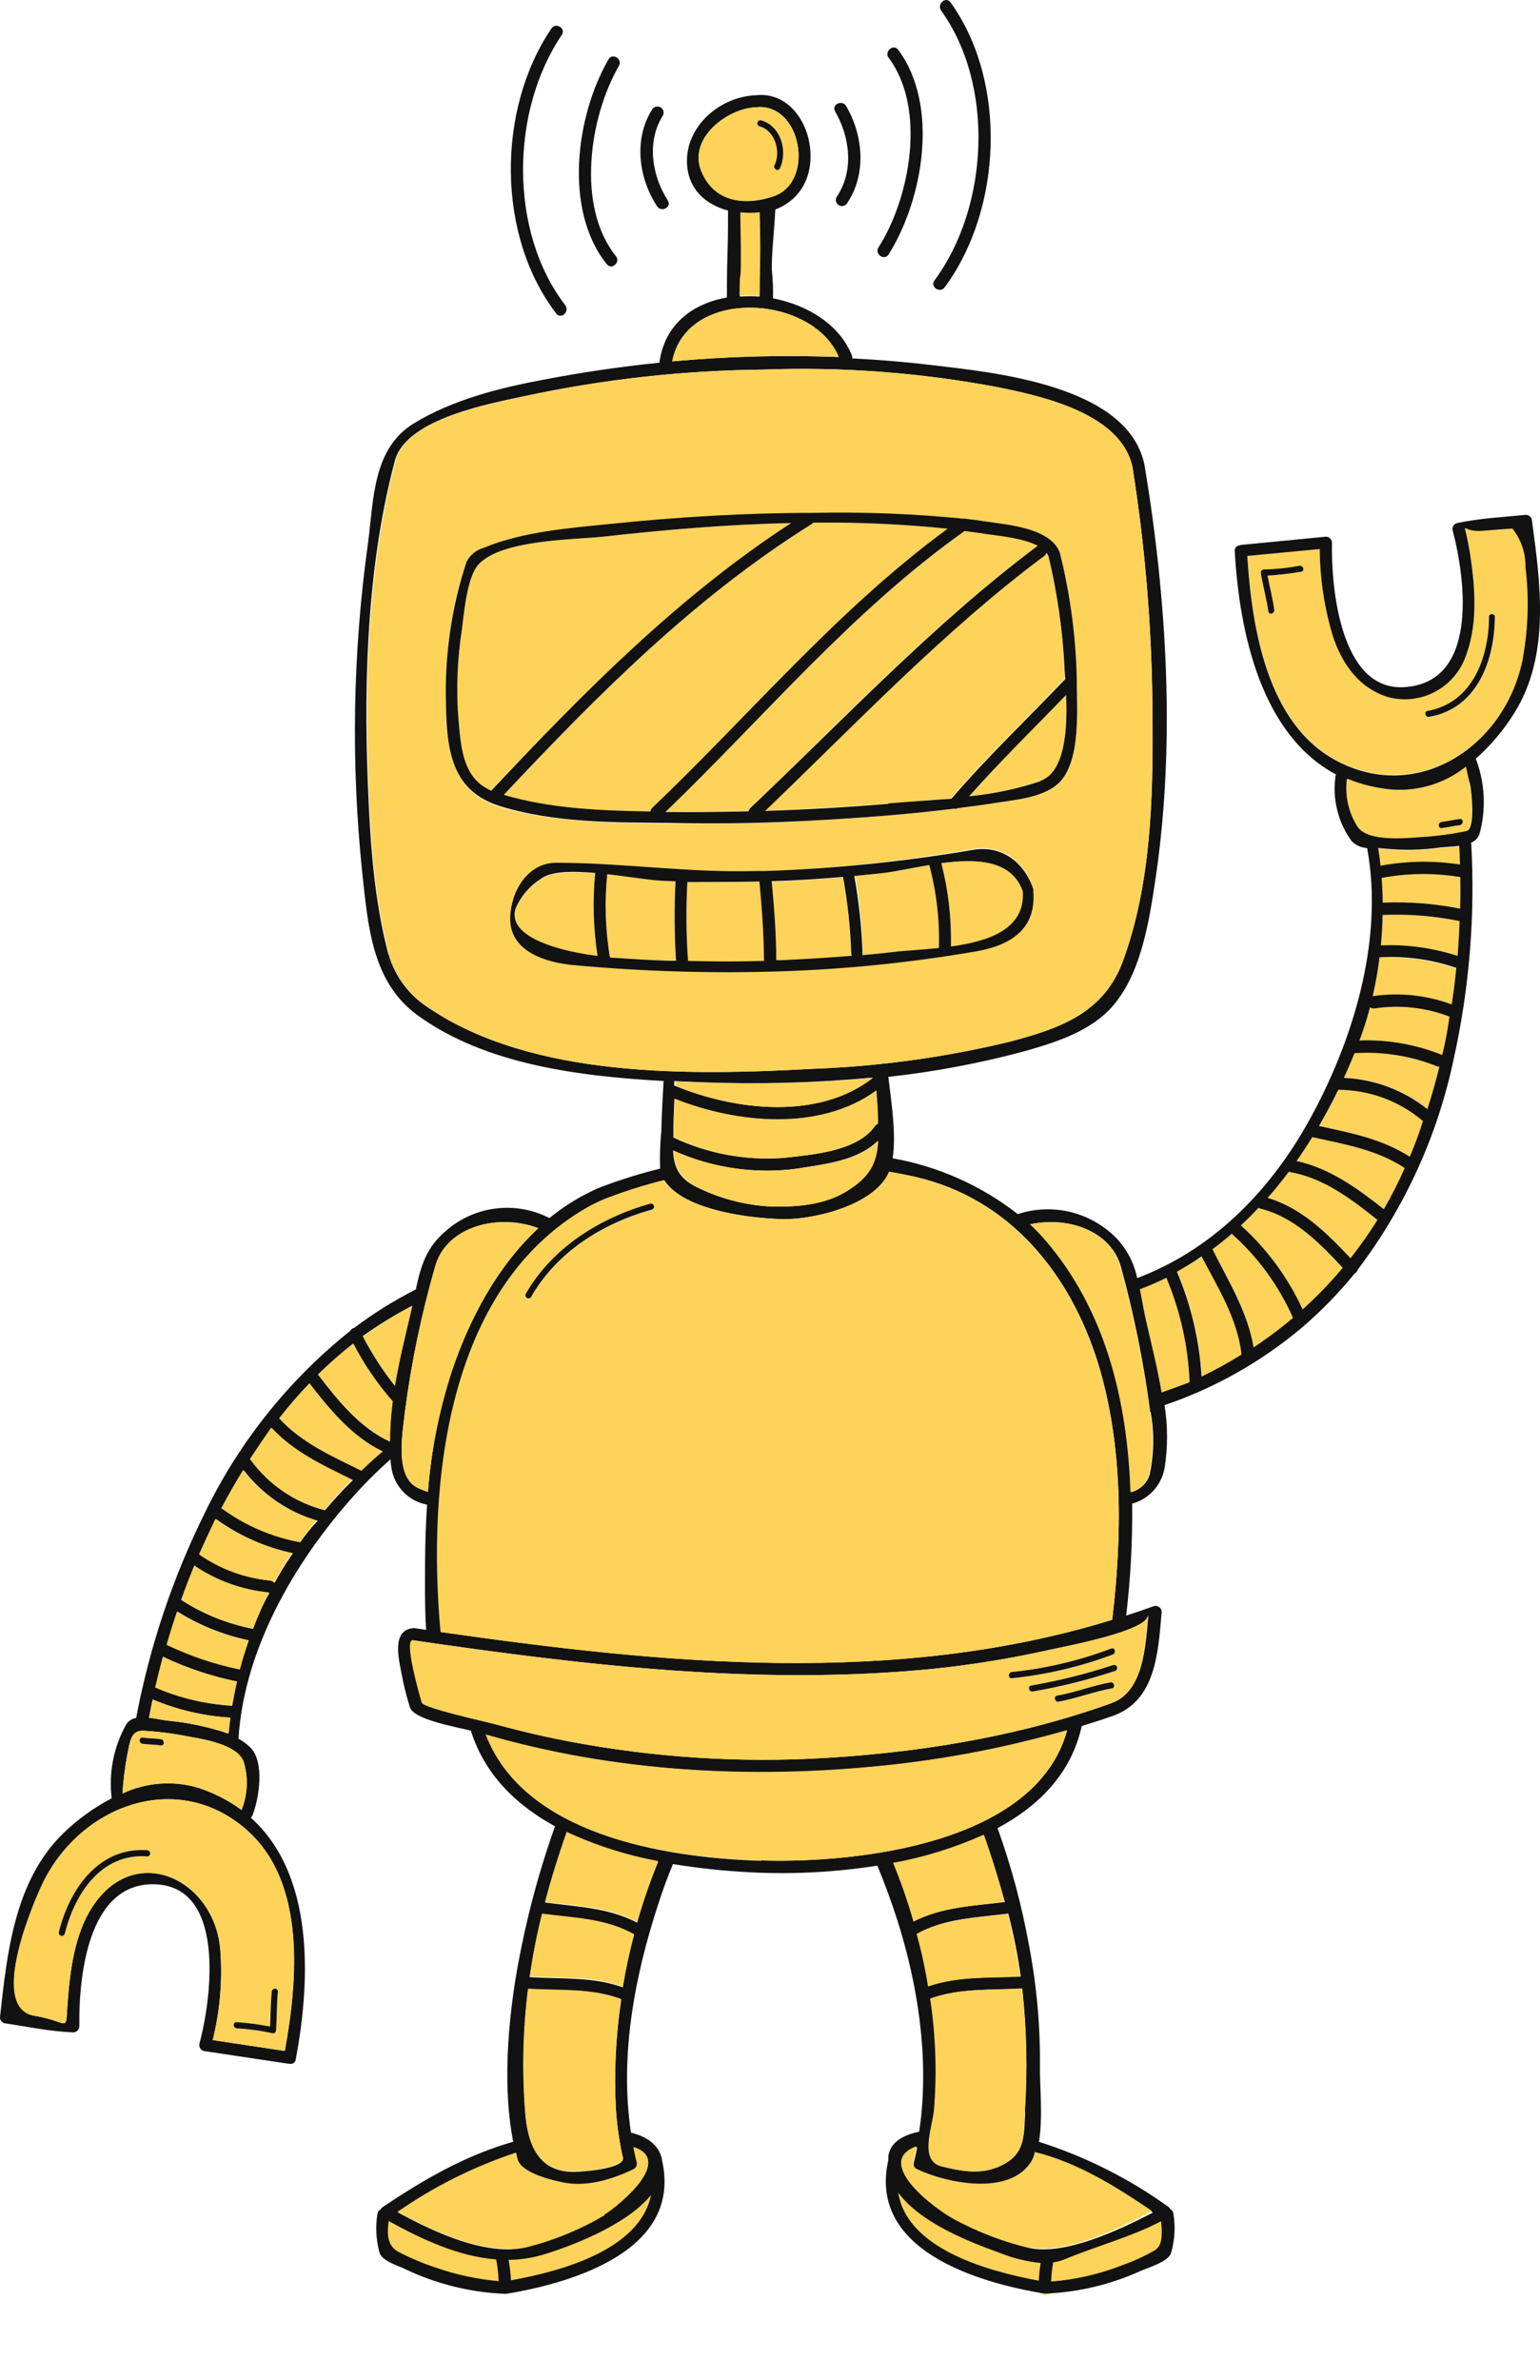 <svg width="200" height="309" viewBox="0 0 200 309" fill="none" xmlns="http://www.w3.org/2000/svg">
<g clip-path="url(#clip0_0_4095)">
<path d="M50.384 287.415L64.772 292.829L85.452 282.461V285.96L80.876 291.909L65.379 297.772L50.384 292.829L49.562 290.112L50.384 287.415Z" fill="#FED359"/>
<path d="M150.789 287.597L136.401 293.011L115.721 282.643V286.142L120.296 292.08L135.804 297.943L150.789 293.011L151.61 290.304L150.789 287.597Z" fill="#FED359"/>
<path d="M175.981 136.671C175.981 136.671 175.981 136.671 175.917 136.671C175.48 137.741 175.021 138.81 174.53 139.88C178.482 140.051 182.278 141.471 185.377 143.935C185.953 142.117 186.472 140.28 186.934 138.425C186.863 138.434 186.792 138.434 186.721 138.425C183.316 137.045 179.646 136.446 175.981 136.671V136.671Z" fill="#FED359"/>
<path d="M178.552 130.893C178.443 130.913 178.331 130.911 178.223 130.887C178.115 130.863 178.013 130.818 177.923 130.754C177.581 132.059 177.187 133.322 176.75 134.531C176.675 134.713 176.611 134.884 176.547 135.055C180.224 134.938 183.886 135.59 187.298 136.97C187.671 135.323 188.012 133.664 188.29 131.995C185.192 130.793 181.838 130.413 178.552 130.893V130.893Z" fill="#FED359"/>
<path d="M179.288 124.312H179.16C178.953 126.01 178.658 127.696 178.274 129.363C181.73 128.853 185.258 129.221 188.535 130.433C188.78 128.87 188.972 127.308 189.132 125.746C185.972 124.641 182.63 124.154 179.288 124.312V124.312Z" fill="#FED359"/>
<path d="M173.848 141.464C173.07 143.069 172.227 144.674 171.342 146.161C175.459 147.049 179.544 147.83 183.138 150.152C183.767 148.643 184.354 147.124 184.887 145.572C181.81 142.933 177.897 141.476 173.848 141.464Z" fill="#FED359"/>
<path d="M170.425 147.605C169.774 148.675 169.092 149.745 168.388 150.708C172.654 151.586 176.323 154.282 179.725 156.967C180.731 155.235 181.642 153.449 182.456 151.618C178.819 149.221 174.627 148.526 170.446 147.605H170.425Z" fill="#FED359"/>
<path d="M179.576 118.781C179.576 120.097 179.469 121.413 179.352 122.718C182.723 122.582 186.092 123.045 189.302 124.088C189.43 122.579 189.516 121.071 189.58 119.573C186.29 118.898 182.93 118.632 179.576 118.781V118.781Z" fill="#FED359"/>
<path d="M167.385 152.088C166.5 153.265 165.583 154.399 164.623 155.491C169.017 156.775 172.313 160.038 175.395 163.334C176.651 161.737 177.819 160.072 178.894 158.348C175.513 155.662 171.876 152.88 167.524 152.142C167.474 152.136 167.427 152.117 167.385 152.088Z" fill="#FED359"/>
<path d="M152.891 165.088C154.725 169.397 155.807 173.989 156.09 178.666C157.902 177.821 159.665 176.875 161.37 175.83C160.847 171.187 158.255 167.175 156.176 163.087C155.077 163.804 154 164.468 152.891 165.088Z" fill="#FED359"/>
<path d="M163.609 156.871C163.545 156.871 163.503 156.807 163.439 156.786C162.703 157.567 161.935 158.337 161.156 159.065C164.542 162.117 167.271 165.831 169.177 169.978C171.035 168.32 172.774 166.532 174.381 164.628C171.331 161.312 168.078 157.941 163.609 156.871Z" fill="#FED359"/>
<path d="M159.983 160.178C159.983 160.178 159.983 160.178 159.983 160.124C159.172 160.83 158.33 161.515 157.455 162.157C159.588 166.276 162.063 170.299 162.788 174.911L163.918 174.14C165.303 173.185 166.638 172.161 167.918 171.07C166.084 166.909 163.377 163.194 159.983 160.178V160.178Z" fill="#FED359"/>
<path d="M148.037 167.314C148.314 168.651 148.528 170.01 148.816 171.294C149.477 174.215 150.32 177.478 150.863 180.763C152.09 180.335 153.306 179.885 154.49 179.372C154.296 174.72 153.266 170.142 151.45 165.858C150.384 166.383 149.21 166.864 148.037 167.314Z" fill="#FED359"/>
<path d="M179.427 113.955C179.512 115.025 179.565 116.095 179.576 117.165C182.944 117.024 186.317 117.286 189.623 117.946C189.623 116.577 189.623 115.207 189.623 113.848C186.244 113.293 182.794 113.329 179.427 113.955Z" fill="#FED359"/>
<path d="M179.864 110.222L178.979 110.147C179.096 110.896 179.202 111.655 179.277 112.426H179.352C182.74 111.807 186.208 111.76 189.612 112.287C189.612 111.474 189.548 110.682 189.505 109.879C188.652 109.997 187.767 110.018 187.138 110.083C184.727 110.423 182.285 110.47 179.864 110.222V110.222Z" fill="#FED359"/>
<path d="M181.101 102.518C179.015 102.371 176.966 101.891 175.032 101.095L174.947 101.181C174.66 103.334 175.127 105.52 176.269 107.365C177.656 109.302 182.476 108.809 184.588 108.66C186.542 108.539 188.484 108.278 190.401 107.879C191.585 107.622 191.062 102.807 190.86 101.748C190.86 101.598 190.582 100.496 190.38 99.49C187.751 101.588 184.456 102.663 181.101 102.518ZM189.633 107.119C188.844 107.205 188.065 107.408 187.276 107.493C186.764 107.558 186.775 106.755 187.276 106.702C188.065 106.605 188.844 106.402 189.633 106.316C190.102 106.263 190.092 107.012 189.59 107.119H189.633Z" fill="#FED359"/>
<path d="M196.417 68.558C195.244 68.633 194.06 68.729 192.876 68.825C189.9 69.189 190.049 67.488 190.497 69.606C190.657 70.419 190.828 71.233 190.945 72.056C191.628 76.572 191.948 81.354 190.145 85.666C189.338 87.518 187.895 89.018 186.078 89.892C184.262 90.766 182.193 90.956 180.248 90.427C176.216 89.176 173.966 85.559 172.857 81.622C171.919 78.234 171.435 74.737 171.417 71.222L170.478 71.308L166.681 71.671L162.01 72.11C162.586 81.322 164.548 93.819 173.475 98.634C184.226 104.422 195.755 96.644 197.835 85.195C198.51 81.352 198.611 77.428 198.134 73.555C198.158 71.739 197.551 69.973 196.417 68.558ZM168.974 74.218C167.531 74.466 166.074 74.634 164.612 74.721C164.889 76.197 165.284 77.663 165.487 79.15C165.561 79.664 164.793 79.878 164.719 79.364C164.484 77.706 164.026 76.09 163.748 74.432C163.734 74.373 163.733 74.311 163.745 74.252C163.758 74.192 163.783 74.136 163.82 74.088C163.857 74.04 163.904 74.001 163.958 73.973C164.012 73.945 164.072 73.93 164.132 73.929C165.685 73.891 167.233 73.731 168.761 73.448C169.273 73.373 169.486 74.143 168.974 74.218V74.218ZM185.581 93.102C185.069 93.199 184.855 92.428 185.367 92.332C191.265 91.262 193.356 85.399 193.356 80.017C193.371 79.922 193.42 79.835 193.493 79.773C193.567 79.71 193.66 79.676 193.756 79.676C193.852 79.676 193.945 79.71 194.018 79.773C194.091 79.835 194.14 79.922 194.156 80.017C194.177 85.709 191.831 91.957 185.581 93.102Z" fill="#FED359"/>
<path d="M198.934 67.424C198.885 67.254 198.783 67.105 198.642 66.999C198.502 66.893 198.331 66.835 198.155 66.835C195.158 67.135 192.172 67.274 189.217 67.905C189.117 67.933 189.023 67.979 188.941 68.043C188.859 68.107 188.79 68.186 188.739 68.276C188.687 68.367 188.654 68.467 188.641 68.57C188.628 68.674 188.635 68.778 188.663 68.879C190.401 75.502 191.99 88.716 182.263 89.208C174.072 89.593 172.867 76.272 172.984 70.473C172.984 70.26 172.9 70.056 172.75 69.906C172.6 69.755 172.397 69.671 172.184 69.671L161.156 70.741C161.101 70.752 161.047 70.77 160.996 70.794C160.905 70.799 160.815 70.823 160.733 70.864C160.651 70.905 160.577 70.962 160.518 71.032C160.458 71.102 160.413 71.183 160.385 71.271C160.357 71.359 160.348 71.451 160.356 71.543C160.964 82.35 163.897 95.435 173.507 100.539C173.478 100.604 173.456 100.672 173.443 100.742C173.018 103.712 173.76 106.731 175.512 109.162C176.049 109.72 176.777 110.053 177.549 110.093C179.789 122.173 175.597 135.504 169.859 145.733C164.612 155.106 157.061 162.392 147.686 165.912C147.272 163.885 146.275 162.025 144.817 160.562C143.181 158.958 141.137 157.834 138.909 157.313C136.68 156.793 134.352 156.895 132.178 157.609C127.433 153.903 121.857 151.416 115.934 150.366C116.404 147.156 115.764 143.133 115.369 139.795C121.365 139.137 127.302 138.018 133.127 136.446C136.914 135.376 141.073 134.049 143.931 131.225C148.198 126.945 149.264 119.455 150.117 113.742C152.667 96.312 151.525 77.684 148.635 60.351C146.502 49.952 128.946 48.336 120.905 47.384C117.513 46.977 114.1 46.699 110.666 46.528C110.685 46.425 110.685 46.32 110.666 46.217C109.119 42.194 104.917 39.594 100.384 38.728C100.418 37.521 100.371 36.312 100.245 35.111C100.171 33.239 100.533 30.254 100.693 27.194C103.893 25.963 105.589 23.01 105.216 19.276C104.842 15.542 102.187 11.926 98.176 12.364C93.601 12.525 89.1 16.27 89.217 21.074C89.303 24.572 91.692 26.584 94.55 27.333C94.55 34.031 94.411 31.923 94.401 38.621C90.038 39.38 86.359 42.034 85.655 46.956C85.65 46.998 85.65 47.041 85.655 47.084C80.578 47.598 75.544 48.336 70.595 49.288C64.868 50.358 58.863 51.867 53.797 54.927C48.368 58.222 48.55 64.824 47.782 70.591C45.81 84.738 45.562 99.074 47.046 113.282C47.792 120.108 48.272 127.437 54.192 131.77C63.001 138.19 75.192 139.72 86.188 140.33C86.05 142.47 85.943 144.706 85.879 146.899C85.726 148.496 85.676 150.1 85.73 151.703C83.132 152.346 80.575 153.143 78.072 154.089C78.072 154.089 78.008 154.089 77.976 154.153C77.945 154.144 77.911 154.144 77.88 154.153C75.533 155.17 73.336 156.505 71.353 158.123C69.215 157.023 66.799 156.59 64.414 156.878C62.029 157.165 59.784 158.162 57.967 159.739C55.354 161.878 54.64 164.414 54 167.389C51.194 168.814 48.517 170.482 46.001 172.375C45.887 172.404 45.78 172.456 45.686 172.528C45.593 172.599 45.515 172.689 45.457 172.792C37.529 179.116 31.108 187.136 26.664 196.266C22.456 204.725 19.434 213.726 17.684 223.015C17.429 223.055 17.184 223.146 16.966 223.284C16.748 223.422 16.56 223.604 16.414 223.818C14.764 226.739 14.095 230.115 14.505 233.447C12.186 234.656 10.055 236.199 8.181 238.026C1.856 244.221 0.907 253.594 0 261.875C-0.003 262.051 0.053 262.223 0.16 262.363C0.266 262.503 0.417 262.602 0.587 262.646C3.573 263.095 6.495 263.716 9.514 263.833C9.724 263.831 9.925 263.745 10.072 263.595C10.22 263.445 10.303 263.242 10.303 263.031C10.218 256.708 11.37 244.778 19.646 244.607C29.416 244.403 27.517 259.286 25.907 265.267C25.879 265.369 25.872 265.475 25.886 265.58C25.899 265.685 25.933 265.786 25.986 265.877C26.038 265.968 26.108 266.049 26.192 266.113C26.275 266.177 26.37 266.224 26.472 266.252L37.425 267.899H37.564C37.656 267.926 37.753 267.933 37.848 267.919C37.943 267.905 38.034 267.87 38.114 267.817C38.194 267.764 38.262 267.694 38.312 267.612C38.363 267.53 38.395 267.438 38.407 267.343C40.412 256.708 40.721 243.248 32.583 235.972L32.647 235.897C32.696 235.834 32.739 235.765 32.775 235.694C33.65 233.49 34.407 228.75 32.519 226.856C32.059 226.405 31.538 226.02 30.973 225.711C31.719 213.482 38.983 201.595 46.971 193.067C48.18 191.783 49.428 190.574 50.715 189.44C50.715 189.783 50.779 190.125 50.821 190.457C50.983 191.656 51.518 192.773 52.352 193.648C53.185 194.522 54.274 195.11 55.461 195.325C55.304 197.779 55.219 200.218 55.205 202.643C55.205 205.425 55.141 208.549 55.343 211.577L53.925 211.374C53.802 211.345 53.675 211.345 53.552 211.374C50.821 211.695 51.813 215.493 52.165 217.344C52.437 218.791 52.793 220.22 53.232 221.624C53.722 223.218 59.066 224.149 61.146 224.663C62.937 230.334 66.98 234.292 72.078 237.085C70.252 242.202 68.795 247.444 67.716 252.77C66.148 260.26 65.092 270.114 66.649 278.032C60.548 279.776 55.194 282.814 49.669 286.538C49.556 286.617 49.464 286.723 49.403 286.848V286.848C49.298 286.893 49.207 286.966 49.14 287.058C49.072 287.15 49.031 287.258 49.019 287.372C48.748 289.029 48.832 290.725 49.264 292.348C49.552 293.492 51.547 294.059 52.464 294.487C56.556 296.468 61.01 297.586 65.55 297.772H65.7H65.764C74.563 296.317 88.631 292.069 85.975 280.439C85.975 280.439 85.975 280.386 85.975 280.353C85.602 278.406 83.991 277.368 81.943 276.844C80.45 266.861 82.413 256.515 85.548 246.993C86.089 245.323 86.704 243.654 87.394 241.985C90.738 242.53 94.11 242.887 97.494 243.055C102.991 243.335 108.502 243.044 113.94 242.188C114.409 243.323 114.857 244.457 115.273 245.591C118.857 255.285 120.915 266.337 119.379 276.716C117.246 277.176 115.625 278.107 115.369 279.872C115.369 280.022 115.369 280.161 115.369 280.311C115.365 280.343 115.365 280.375 115.369 280.407C112.713 292.037 126.781 296.285 135.634 297.74H135.698H135.847C140.088 297.557 144.255 296.562 148.123 294.808C149.083 294.38 151.76 293.61 152.091 292.455C152.574 290.787 152.673 289.03 152.379 287.319C152.367 287.206 152.326 287.099 152.261 287.007C152.195 286.915 152.107 286.842 152.005 286.794C151.944 286.67 151.852 286.563 151.739 286.484C146.616 282.796 140.943 279.946 134.93 278.042C135.452 274.95 135.026 270.692 135.058 268.306C135.109 263.076 134.645 257.855 133.671 252.717C132.733 247.478 131.355 242.327 129.554 237.32C135.036 234.378 139.153 230.12 140.486 224.064C141.82 223.657 143.153 223.229 144.465 222.769C150.064 220.832 150.405 214.659 150.864 209.266C150.865 209.143 150.838 209.022 150.784 208.911C150.731 208.801 150.652 208.704 150.555 208.63C150.457 208.555 150.344 208.504 150.224 208.481C150.104 208.457 149.979 208.463 149.861 208.496C148.667 208.935 147.462 209.341 146.257 209.726C146.828 204.905 147.088 200.052 147.035 195.197C148.093 194.906 149.049 194.322 149.792 193.512C150.535 192.703 151.036 191.699 151.237 190.617C151.676 187.899 151.676 185.128 151.237 182.411C157.705 180.215 163.711 176.838 168.953 172.449C171.488 170.298 173.819 167.916 175.917 165.334C176.122 165.217 176.275 165.026 176.344 164.799C182.447 156.742 186.694 147.428 188.78 137.527C190.834 128.294 191.602 118.82 191.062 109.376C191.304 109.281 191.523 109.137 191.707 108.953C191.89 108.769 192.034 108.549 192.129 108.306C193.03 105.07 192.865 101.629 191.66 98.495C193.618 96.757 195.314 94.742 196.694 92.514C201.376 84.971 200.053 75.652 198.934 67.424ZM197.814 85.249C195.734 96.697 184.204 104.508 173.454 98.688C164.527 93.873 162.564 81.376 161.988 72.164L166.66 71.725L170.457 71.361L171.395 71.275C171.414 74.791 171.898 78.288 172.835 81.675C173.902 85.613 176.195 89.229 180.226 90.481C182.174 91.015 184.248 90.828 186.07 89.954C187.891 89.079 189.338 87.576 190.145 85.72C191.948 81.44 191.628 76.625 190.945 72.11C190.828 71.286 190.657 70.473 190.497 69.66C190.049 67.52 189.9 69.243 192.876 68.879C194.059 68.783 195.243 68.686 196.417 68.611C197.543 70.029 198.142 71.796 198.112 73.608C198.584 77.464 198.483 81.369 197.814 85.195V85.249ZM190.913 101.748C191.116 102.817 191.638 107.622 190.454 107.878C188.538 108.278 186.595 108.539 184.642 108.659C182.509 108.809 177.709 109.301 176.323 107.365C175.151 105.53 174.653 103.343 174.915 101.18L175 101.095C176.935 101.89 178.983 102.371 181.069 102.518C184.431 102.68 187.739 101.616 190.38 99.522C190.582 100.496 190.828 101.598 190.913 101.748ZM149.435 183.309C149.921 185.999 149.877 188.758 149.307 191.43C149.132 191.985 148.819 192.485 148.397 192.884C147.975 193.283 147.458 193.567 146.896 193.709C146.491 181.726 143.611 169.957 135.74 160.894C135.143 160.208 134.509 159.554 133.842 158.936C138.737 157.866 144.283 159.792 145.574 164.457C147.277 170.645 148.55 176.944 149.382 183.309H149.435ZM144.497 210.261C116.286 218.96 86.156 215.996 57.263 211.856C55.546 192.597 58.042 167.26 76.248 156.775C77.01 156.346 77.797 155.964 78.605 155.63C81.106 154.665 83.663 153.854 86.263 153.201C88.823 157.192 97.675 158.187 101.749 158.262C105.653 158.337 113.663 156.475 115.508 152.11C116.574 152.302 117.726 152.516 118.825 152.763C131.143 155.566 139.004 165.345 142.62 176.997C145.862 187.611 145.755 199.209 144.443 210.261H144.497ZM149.136 209.716C148.763 213.642 148.56 219.581 144.347 221.1C131.869 225.583 118.462 227.68 105.28 228.311C94.049 228.819 82.799 227.921 71.79 225.636C69.198 225.112 66.638 224.449 64.089 223.764C63.023 223.475 55.045 221.731 54.821 221.025C54.533 220.094 52.56 213.075 53.605 212.926C76.003 216.2 98.635 218.874 121.257 216.638C126.236 216.119 131.183 215.316 136.071 214.231C138.652 213.664 148.891 211.738 149.083 209.726L149.136 209.716ZM133.138 274.169C132.957 277.315 133.277 280 129.234 281.455C127.016 282.258 124.488 281.787 122.291 281.22C119.358 280.482 121.139 276.149 121.342 273.848C121.728 269.044 121.56 264.212 120.841 259.447C124.712 258.056 128.722 258.377 132.765 258.152C133.344 263.471 133.455 268.831 133.095 274.169H133.138ZM133.607 291.813C130.262 291.014 127.035 289.78 124.008 288.143C121.576 286.891 113.524 280.931 118.963 278.77H119.113C118.985 279.423 118.846 280.075 118.686 280.717C118.64 280.888 118.65 281.069 118.716 281.233C118.781 281.397 118.898 281.535 119.049 281.627C122.814 283.424 131.314 285.275 134.098 280.557C134.277 280.247 134.417 279.917 134.514 279.572C140.071 280.942 145.019 284.055 149.733 287.233C145.158 289.576 138.311 292.818 133.565 291.813H133.607ZM130.941 248.416C131.644 251.098 132.185 253.821 132.562 256.569C128.498 256.783 124.488 256.494 120.595 257.842C120.211 255.566 119.717 253.295 119.113 251.026C122.739 249.015 126.835 248.951 130.898 248.416H130.941ZM118.675 249.486C117.938 246.898 117.055 244.355 116.03 241.867C120.074 241.127 124.013 239.898 127.762 238.208C128.829 241.119 129.693 244.039 130.493 246.918C126.397 247.421 122.355 247.538 118.633 249.443L118.675 249.486ZM98.859 241.557C85.89 241.172 68.025 238.016 63.119 225.198C79.725 230.023 97.355 231.008 114.495 229.264C122.648 228.451 130.711 226.904 138.588 224.641C134.588 239.214 111.786 241.9 98.816 241.514L98.859 241.557ZM78.53 287.565C75.511 289.355 72.26 290.716 68.867 291.609C63.62 293.139 56.581 289.876 51.675 287.201C56.402 283.917 61.574 281.33 67.033 279.519C67.097 279.786 67.15 280.065 67.225 280.321C67.737 282.172 71.704 283.082 73.155 283.381C76.28 284.023 79.554 282.975 82.349 281.648C82.503 281.559 82.623 281.422 82.691 281.257C82.758 281.093 82.769 280.91 82.722 280.739C82.562 280.097 82.413 279.433 82.295 278.781C87.372 280.343 80.898 285.96 78.488 287.49L78.53 287.565ZM80.909 280.075C81.229 281.627 75.032 281.937 74.862 281.937C69.849 282.151 68.537 278.278 68.228 274.265C67.805 268.917 67.93 263.539 68.601 258.216C72.696 258.441 76.771 258.099 80.685 259.554C79.972 264.283 79.74 269.072 79.992 273.848C80.127 275.911 80.42 277.961 80.866 279.979L80.909 280.075ZM80.909 257.992C76.973 256.579 72.91 256.922 68.803 256.665C69.194 253.921 69.728 251.199 70.403 248.512C74.51 249.058 78.658 249.1 82.349 251.176C81.751 253.348 81.261 255.627 80.888 257.874L80.909 257.992ZM82.775 249.603C79.032 247.635 74.936 247.528 70.798 246.971C71.587 243.975 72.515 240.926 73.603 237.898C77.386 239.656 81.374 240.928 85.474 241.686C84.427 244.242 83.519 246.853 82.754 249.507L82.775 249.603ZM52.581 183.309C53.415 176.933 54.734 170.631 56.527 164.457C57.925 159.225 64.697 157.449 69.923 159.439C64.591 164.382 60.964 171.208 58.65 178.088C57.011 183.143 55.98 188.377 55.578 193.677C55.107 193.53 54.647 193.347 54.202 193.132C51.195 191.644 52.315 185.856 52.581 183.309ZM50.448 123.917C48.528 116.652 48.048 108.938 47.76 101.448C47.227 87.838 47.76 73.041 51.28 59.827C52.741 54.274 63.94 52.337 68.345 51.375C78.452 49.218 88.75 48.082 99.083 47.983C109.366 47.598 119.659 48.377 129.768 50.305C135.527 51.481 145.659 53.739 147.088 60.683C148.804 71.512 149.671 82.459 149.68 93.423C149.765 103.813 149.456 114.961 145.819 124.816C143.324 131.567 137.564 133.536 131.122 135.237C122.749 137.256 114.195 138.431 105.589 138.746C89.879 139.602 69.187 140.041 55.568 130.775C53.101 129.181 51.294 126.745 50.48 123.917H50.448ZM96.16 27.622C96.99 27.713 97.827 27.713 98.656 27.622C98.795 34.17 98.656 31.902 98.656 38.503C97.804 38.439 96.949 38.439 96.097 38.503C96.097 33.849 96.246 37.989 96.267 33.314C96.267 31.345 96.214 29.473 96.192 27.59L96.16 27.622ZM98.176 13.927C104.074 13.263 105.909 23.62 100.459 25.471C96.715 26.744 92.662 26.241 91.052 22.154C89.388 17.928 94.454 14.076 98.176 13.927ZM108.927 46.346C101.713 46.064 94.487 46.254 87.297 46.913C89.185 37.187 105.589 38.246 108.927 46.346ZM101.611 150.323C96.744 150.666 91.872 149.752 87.457 147.67C87.457 147.413 87.457 147.156 87.457 146.889C87.457 145.476 87.522 144.064 87.585 142.662C95.67 145.872 106.421 146.942 113.791 141.592C113.876 142.833 113.961 144.085 114.004 145.337C114.004 145.53 114.004 145.722 114.004 145.904C113.843 145.957 113.704 146.062 113.609 146.204C111.327 149.499 105.269 149.927 101.611 150.323V150.323ZM90.945 140.49C98.395 140.786 105.856 140.586 113.279 139.891C106.282 145.455 95.51 144.171 87.681 140.961C87.681 140.961 87.607 140.961 87.564 140.961C87.564 140.758 87.564 140.544 87.564 140.34L90.945 140.49ZM103.498 151.703C107.071 151.125 111.306 150.708 113.983 148.119C113.833 150.997 112.916 152.848 109.716 154.753C106.922 156.411 103.466 156.689 100.309 156.636C97.071 156.496 93.891 155.715 90.956 154.335C88.193 153.105 87.543 151.639 87.404 149.349C92.462 151.632 98.056 152.447 103.552 151.703H103.498ZM53.477 169.507C53.481 169.528 53.481 169.55 53.477 169.571L53.317 170.299C52.592 173.359 51.803 176.59 51.259 179.864C49.678 177.86 48.289 175.71 47.11 173.445C49.158 171.987 51.303 170.671 53.53 169.507H53.477ZM21.182 215.076C24.241 216.53 27.464 217.608 30.781 218.286C30.535 219.356 30.333 220.426 30.152 221.432C26.727 221.232 23.363 220.436 20.211 219.078C20.489 217.719 20.819 216.392 21.182 215.076ZM31.623 228.654C32.268 230.713 32.181 232.932 31.378 234.934H31.325C29.633 233.698 27.758 232.738 25.768 232.088C22.5 231.117 18.991 231.38 15.902 232.826C16.012 231.172 16.215 229.525 16.51 227.894C16.862 226.246 16.926 224.577 18.643 224.684C20.621 224.798 22.589 225.051 24.531 225.444C26.525 225.776 30.791 226.503 31.623 228.643V228.654ZM36.956 266.241L32.327 265.545L28.562 264.978L27.624 264.839C28.585 260.963 28.913 256.955 28.594 252.974C27.784 243.986 17.609 239.064 12.041 247.474C9.652 251.08 9.076 255.927 8.767 260.153C8.479 264.026 9.076 262.443 4.501 261.683C-1.184 260.741 3.722 248.512 5.376 244.895C10.175 234.314 23.187 229.499 32.242 237.727C39.74 244.542 38.652 257.146 36.999 266.23L36.956 266.241ZM21.598 223.347C21.011 223.272 20.179 223.079 19.347 222.994C19.497 222.202 19.646 221.41 19.817 220.629C23.013 221.964 26.408 222.756 29.864 222.972V222.972C29.768 223.668 29.693 224.353 29.629 225.037C27.026 224.163 24.331 223.596 21.598 223.347ZM31.197 216.702C27.91 216.027 24.718 214.949 21.694 213.493C22.11 212.037 22.558 210.593 23.048 209.213C25.894 210.987 29.027 212.247 32.306 212.936C31.879 214.167 31.485 215.429 31.143 216.702H31.197ZM32.914 211.438H32.797C29.514 210.793 26.384 209.53 23.571 207.715C24.104 206.228 24.637 204.762 25.277 203.307C28.173 205.264 31.508 206.466 34.983 206.805C34.13 208.261 33.479 209.833 32.861 211.438H32.914ZM37.724 202.076C36.999 203.146 36.316 204.28 35.666 205.457C35.516 205.295 35.31 205.196 35.09 205.179C31.802 204.853 28.652 203.689 25.939 201.798V201.798C26.621 200.247 27.336 198.717 28.072 197.208C31.055 199.361 34.45 200.869 38.044 201.638L37.724 202.076ZM39.036 200.215C35.422 199.553 32.001 198.091 29.021 195.935C28.964 195.893 28.898 195.864 28.829 195.849C29.718 194.159 30.663 192.5 31.666 190.874C34.091 194.024 37.453 196.318 41.265 197.422C40.38 198.31 39.665 199.252 38.983 200.215H39.036ZM42.236 196.063C38.327 195.077 34.892 192.734 32.541 189.451C33.437 188.081 34.372 186.74 35.346 185.428C38.268 188.563 42.054 190.296 45.83 192.158C44.518 193.378 43.334 194.747 42.193 196.063H42.236ZM46.928 190.917C43.089 189.012 39.196 187.322 36.263 184.123C37.495 182.546 38.808 181.035 40.199 179.597C42.854 183.021 45.745 186.53 49.702 188.424C48.731 189.216 47.824 190.05 46.928 190.917ZM41.297 178.452C42.742 177.023 44.266 175.676 45.862 174.418C47.254 177.117 48.973 179.633 50.981 181.908C50.748 183.642 50.63 185.39 50.629 187.14C46.715 185.342 43.899 181.822 41.308 178.452H41.297ZM51.781 292.348C50.277 291.566 50.245 290.004 50.48 288.324C54.842 290.732 59.599 292.936 64.441 293.31C64.611 294.24 64.718 295.18 64.761 296.124C61.954 295.879 59.188 295.282 56.527 294.348C54.898 293.809 53.315 293.14 51.792 292.348H51.781ZM66.361 296.017C66.316 295.127 66.213 294.241 66.052 293.364C67.528 293.35 68.996 293.134 70.414 292.722C73.71 291.759 81.314 288.966 84.546 284.943C83.127 291.994 73.07 294.819 66.372 296.017H66.361ZM116.649 284.622C119.486 288.56 126.099 291.117 129.608 292.369C131.378 293.105 133.247 293.578 135.154 293.771C135.03 294.532 134.948 295.3 134.908 296.071C128.093 294.798 117.801 291.898 116.649 284.622ZM150.16 292.016C148.732 292.856 147.225 293.551 145.659 294.092C142.729 295.239 139.645 295.942 136.508 296.178C136.544 295.346 136.633 294.516 136.775 293.696C137.29 293.618 137.795 293.482 138.279 293.289C142.428 291.556 146.811 290.432 150.779 288.357C150.928 289.501 151.024 291.417 150.16 291.962V292.016ZM150.864 180.816C150.32 177.532 149.478 174.268 148.816 171.347C148.528 170.064 148.315 168.705 148.038 167.367C149.211 166.918 150.352 166.436 151.472 165.88C153.284 170.176 154.307 174.765 154.49 179.426C153.306 179.886 152.091 180.335 150.864 180.763V180.816ZM156.047 178.677C155.764 174 154.682 169.407 152.848 165.099C153.914 164.478 155.034 163.815 156.047 163.098C158.181 167.185 160.719 171.198 161.242 175.841C159.565 176.89 157.831 177.844 156.047 178.698V178.677ZM163.929 174.151L162.799 174.921C162.042 170.31 159.524 166.287 157.466 162.167C158.341 161.525 159.183 160.841 159.994 160.134C159.994 160.134 159.994 160.134 159.994 160.188C163.384 163.206 166.087 166.921 167.918 171.08C166.641 172.167 165.31 173.188 163.929 174.14V174.151ZM169.177 169.989C167.271 165.841 164.542 162.128 161.156 159.075C161.935 158.348 162.703 157.577 163.439 156.796C163.503 156.796 163.545 156.86 163.609 156.882C168.078 157.952 171.331 161.322 174.382 164.585C172.776 166.504 171.037 168.306 169.177 169.978V169.989ZM175.395 163.344C172.312 160.049 168.995 156.786 164.623 155.502C165.582 154.432 166.5 153.276 167.385 152.099C167.426 152.128 167.474 152.146 167.524 152.153C171.875 152.891 175.512 155.673 178.893 158.358C177.818 160.079 176.65 161.74 175.395 163.334V163.344ZM179.725 156.978C176.323 154.293 172.675 151.628 168.388 150.719C169.091 149.713 169.774 148.675 170.425 147.616C174.605 148.536 178.797 149.232 182.434 151.628C181.627 153.455 180.723 155.238 179.725 156.967V156.978ZM183.095 150.163C179.501 147.841 175.416 147.06 171.299 146.172C172.184 144.642 173.027 143.08 173.806 141.475C177.833 141.482 181.728 142.919 184.802 145.53C184.311 147.124 183.725 148.643 183.095 150.152V150.163ZM185.378 143.978C182.279 141.513 178.482 140.094 174.531 139.923C175.021 138.853 175.48 137.783 175.917 136.713C175.917 136.713 175.917 136.713 175.981 136.713C179.646 136.485 183.316 137.081 186.722 138.457C186.792 138.466 186.864 138.466 186.935 138.457C186.48 140.319 185.961 142.156 185.378 143.968V143.978ZM187.297 136.949C183.883 135.579 180.222 134.938 176.547 135.066C176.611 134.894 176.675 134.723 176.749 134.541C177.187 133.332 177.581 132.07 177.922 130.764C178.013 130.828 178.115 130.874 178.223 130.898C178.331 130.921 178.443 130.924 178.552 130.904C181.821 130.421 185.16 130.789 188.247 131.973V131.973C188.012 133.632 187.713 135.29 187.297 136.97V136.949ZM188.535 130.39C185.258 129.178 181.73 128.81 178.274 129.32C178.658 127.653 178.953 125.968 179.16 124.27H179.288C182.627 124.094 185.969 124.563 189.132 125.65C188.972 127.255 188.78 128.817 188.535 130.379V130.39ZM189.292 124.088C186.082 123.045 182.713 122.581 179.341 122.718C179.458 121.413 179.544 120.097 179.565 118.781C182.916 118.632 186.272 118.898 189.559 119.573C189.505 121.06 189.42 122.569 189.292 124.131V124.088ZM189.623 117.957C186.316 117.297 182.944 117.035 179.576 117.176C179.576 116.106 179.512 115.036 179.426 113.966C182.8 113.337 186.258 113.301 189.644 113.859C189.665 115.207 189.665 116.577 189.623 117.947V117.957ZM189.623 112.233C186.219 111.706 182.751 111.753 179.362 112.372H179.288C179.213 111.602 179.106 110.842 178.989 110.093L179.874 110.168C182.296 110.409 184.739 110.355 187.148 110.008C187.777 109.943 188.663 109.922 189.516 109.804C189.548 110.617 189.591 111.409 189.612 112.222L189.623 112.233Z" fill="#121212"/>
<path d="M168.761 73.448C167.233 73.731 165.685 73.892 164.132 73.929C164.071 73.93 164.012 73.945 163.958 73.973C163.904 74.001 163.857 74.04 163.82 74.088C163.783 74.136 163.757 74.192 163.745 74.252C163.733 74.311 163.734 74.373 163.748 74.432C164.025 76.09 164.484 77.706 164.718 79.364C164.793 79.878 165.561 79.664 165.486 79.15C165.284 77.663 164.889 76.197 164.612 74.721C166.074 74.634 167.53 74.466 168.974 74.218C169.486 74.143 169.273 73.373 168.761 73.448Z" fill="#121212"/>
<path d="M193.377 79.974C193.377 85.324 191.244 91.252 185.388 92.29C184.876 92.386 185.09 93.156 185.602 93.06C191.83 91.99 194.134 85.709 194.134 79.974C194.105 79.897 194.053 79.831 193.985 79.785C193.918 79.738 193.837 79.713 193.755 79.713C193.673 79.713 193.593 79.738 193.525 79.785C193.458 79.831 193.406 79.897 193.377 79.974V79.974Z" fill="#121212"/>
<path d="M189.591 106.316C188.801 106.402 188.023 106.605 187.233 106.701C186.732 106.755 186.722 107.557 187.233 107.493C188.023 107.408 188.801 107.204 189.591 107.119C190.092 107.012 190.102 106.263 189.591 106.316Z" fill="#121212"/>
<path d="M31.56 190.842C30.557 192.468 29.611 194.127 28.723 195.817C28.792 195.832 28.857 195.861 28.915 195.903C31.894 198.059 35.316 199.521 38.93 200.182V200.182C39.612 199.219 40.327 198.278 41.063 197.358C37.29 196.244 33.965 193.963 31.56 190.842Z" fill="#FED359"/>
<path d="M25.843 201.787C28.556 203.678 31.706 204.842 34.994 205.168C35.214 205.185 35.42 205.284 35.57 205.447C36.22 204.27 36.903 203.135 37.628 202.065L37.938 201.616C34.344 200.848 30.948 199.34 27.965 197.187C27.24 198.706 26.525 200.236 25.843 201.787Z" fill="#FED359"/>
<path d="M23.518 207.672C26.331 209.487 29.461 210.751 32.743 211.396H32.861C33.479 209.791 34.172 208.186 34.93 206.72C31.455 206.381 28.119 205.178 25.224 203.221C24.616 204.719 24.051 206.185 23.518 207.672Z" fill="#FED359"/>
<path d="M32.455 189.397C34.807 192.681 38.241 195.023 42.15 196.01C43.291 194.651 44.475 193.324 45.702 192.061C41.926 190.2 38.14 188.466 35.217 185.332C34.272 186.68 33.351 188.035 32.455 189.397Z" fill="#FED359"/>
<path d="M40.166 179.586C38.787 181.025 37.484 182.536 36.263 184.112C39.228 187.322 43.121 189.001 46.928 190.906C47.813 190.039 48.72 189.205 49.659 188.402C45.712 186.519 42.822 182.978 40.166 179.586Z" fill="#FED359"/>
<path d="M21.63 213.525C24.654 214.981 27.846 216.059 31.133 216.735V216.735C31.474 215.461 31.869 214.199 32.295 212.968C28.994 212.283 25.838 211.019 22.974 209.234C22.494 210.625 22.046 212.07 21.63 213.525Z" fill="#FED359"/>
<path d="M51.013 181.908C49.005 179.633 47.285 177.117 45.894 174.418C44.292 175.661 42.761 176.994 41.308 178.409C43.899 181.779 46.715 185.299 50.661 187.086C50.664 185.354 50.782 183.624 51.013 181.908V181.908Z" fill="#FED359"/>
<path d="M53.381 170.299L53.541 169.572C53.545 169.55 53.545 169.529 53.541 169.507C51.32 170.69 49.181 172.023 47.142 173.498C48.321 175.764 49.71 177.913 51.291 179.918C51.866 176.558 52.656 173.348 53.381 170.299Z" fill="#FED359"/>
<path d="M30.749 218.286C27.432 217.608 24.209 216.53 21.15 215.076C20.787 216.403 20.457 217.73 20.148 219.056C23.299 220.415 26.663 221.211 30.088 221.41C30.301 220.351 30.504 219.356 30.749 218.286Z" fill="#FED359"/>
<path d="M29.863 222.972C26.426 222.75 23.049 221.958 19.87 220.629C19.699 221.41 19.55 222.202 19.4 222.993C20.232 223.079 21.064 223.272 21.651 223.347C24.391 223.59 27.093 224.154 29.703 225.026C29.767 224.342 29.842 223.657 29.938 222.961L29.863 222.972Z" fill="#FED359"/>
<path d="M24.531 225.433C22.589 225.041 20.621 224.787 18.643 224.673C16.937 224.598 16.873 226.268 16.51 227.883C16.215 229.514 16.012 231.161 15.902 232.816C18.991 231.369 22.5 231.106 25.768 232.077C27.758 232.727 29.633 233.687 31.325 234.923H31.378C32.181 232.921 32.268 230.702 31.623 228.643C30.791 226.503 26.525 225.775 24.531 225.433ZM18.526 225.572C19.315 225.679 20.115 225.668 20.904 225.775C21.406 225.84 21.416 226.642 20.904 226.578C20.115 226.471 19.315 226.471 18.526 226.375C18.014 226.31 18.003 225.508 18.515 225.572H18.526Z" fill="#FED359"/>
<path d="M5.333 244.884C3.68 248.501 -1.226 260.73 4.459 261.672C9.087 262.432 8.49 264.015 8.778 260.142C9.087 255.862 9.663 251.069 12.053 247.463C17.62 239.021 27.795 243.975 28.605 252.963C28.924 256.944 28.596 260.952 27.635 264.828L28.573 264.967L32.338 265.534L36.967 266.23C38.62 257.146 39.708 244.542 32.2 237.716C23.177 229.488 10.165 234.335 5.333 244.884ZM19.092 240.99C13.119 240.562 9.674 245.815 8.426 251.015C8.398 251.117 8.33 251.204 8.238 251.256C8.146 251.308 8.037 251.322 7.936 251.293C7.834 251.265 7.747 251.197 7.695 251.105C7.643 251.013 7.63 250.903 7.658 250.801C9.023 245.259 12.831 239.738 19.134 240.187C19.636 240.23 19.636 241.022 19.124 240.99H19.092ZM36.061 258.548C35.879 260.217 35.943 261.886 35.815 263.555C35.816 263.616 35.802 263.677 35.775 263.732C35.748 263.788 35.709 263.836 35.661 263.873C35.612 263.911 35.555 263.936 35.495 263.948C35.435 263.959 35.373 263.957 35.314 263.94C33.795 263.602 32.25 263.391 30.696 263.309C30.184 263.245 30.184 262.453 30.696 262.506C32.153 262.604 33.603 262.794 35.037 263.074C35.122 261.554 35.101 260.046 35.261 258.548C35.346 258.034 36.135 258.034 36.093 258.548H36.061Z" fill="#FED359"/>
<path d="M30.728 262.507C30.216 262.454 30.216 263.245 30.728 263.309C32.282 263.391 33.827 263.602 35.346 263.941C35.405 263.957 35.467 263.96 35.527 263.948C35.587 263.937 35.644 263.911 35.693 263.874C35.741 263.837 35.781 263.788 35.807 263.733C35.834 263.678 35.848 263.617 35.847 263.556C35.975 261.886 35.911 260.217 36.093 258.548C36.093 258.035 35.346 258.035 35.293 258.548C35.133 260.046 35.154 261.555 35.069 263.074C33.635 262.794 32.185 262.605 30.728 262.507V262.507Z" fill="#121212"/>
<path d="M19.123 240.188C12.82 239.738 9.013 245.259 7.647 250.802C7.619 250.904 7.632 251.013 7.684 251.105C7.736 251.198 7.823 251.265 7.925 251.294C8.026 251.322 8.135 251.309 8.227 251.257C8.319 251.205 8.387 251.118 8.415 251.016C9.706 245.816 13.151 240.562 19.081 240.99C19.635 241.022 19.635 240.231 19.123 240.188Z" fill="#121212"/>
<path d="M18.516 226.374C19.305 226.471 20.105 226.471 20.894 226.578C21.406 226.642 21.395 225.84 20.894 225.775C20.105 225.668 19.305 225.679 18.516 225.572C18.004 225.508 18.014 226.31 18.516 226.374Z" fill="#121212"/>
<path d="M82.679 280.664C82.726 280.835 82.715 281.018 82.648 281.182C82.58 281.347 82.46 281.484 82.306 281.573C79.533 282.9 76.237 283.948 73.112 283.306C71.662 283.007 67.694 282.097 67.182 280.246C67.108 279.99 67.054 279.711 66.99 279.444C61.531 281.255 56.359 283.842 51.632 287.126C56.538 289.801 63.577 293.064 68.825 291.534C72.217 290.641 75.469 289.28 78.488 287.49C80.898 285.96 87.372 280.3 82.253 278.706C82.37 279.358 82.519 280.022 82.679 280.664Z" fill="#FED359"/>
<path d="M73.592 237.802C72.526 240.83 71.576 243.879 70.787 246.875C74.925 247.431 79.021 247.538 82.764 249.507C83.52 246.82 84.421 244.177 85.463 241.589C81.363 240.832 77.375 239.559 73.592 237.802V237.802Z" fill="#FED359"/>
<path d="M79.992 273.848C79.725 269.052 79.946 264.241 80.653 259.49C76.739 258.035 72.664 258.42 68.569 258.152C67.898 263.475 67.773 268.853 68.196 274.202C68.505 278.214 69.817 282.087 74.829 281.873C75 281.873 81.229 281.563 80.877 280.011C80.425 277.983 80.129 275.922 79.992 273.848V273.848Z" fill="#FED359"/>
<path d="M70.393 248.416C69.717 251.103 69.183 253.825 68.793 256.569C72.899 256.782 76.963 256.483 80.898 257.895C81.272 255.627 81.762 253.348 82.338 251.08C78.637 249.004 74.488 248.961 70.393 248.416Z" fill="#FED359"/>
<path d="M134.012 280.45C131.229 285.222 122.728 283.371 118.963 281.52C118.812 281.428 118.695 281.29 118.63 281.126C118.565 280.962 118.554 280.781 118.601 280.61C118.761 279.968 118.899 279.316 119.027 278.663H118.878C113.438 280.803 121.491 286.784 123.923 288.036C126.949 289.673 130.176 290.907 133.522 291.706C138.268 292.711 145.115 289.469 149.605 287.019C144.891 283.809 139.942 280.728 134.386 279.359C134.311 279.738 134.185 280.105 134.012 280.45V280.45Z" fill="#FED359"/>
<path d="M115.987 241.825C117.012 244.312 117.895 246.855 118.632 249.443C122.355 247.538 126.397 247.421 130.492 246.875C129.693 243.997 128.797 241.076 127.762 238.166C123.999 239.859 120.045 241.087 115.987 241.825V241.825Z" fill="#FED359"/>
<path d="M120.521 257.874C124.414 256.526 128.424 256.804 132.487 256.601C132.111 253.853 131.569 251.13 130.866 248.448C126.803 248.983 122.707 249.047 119.038 251.058C119.664 253.305 120.158 255.577 120.521 257.874Z" fill="#FED359"/>
<path d="M120.798 259.447C121.517 264.212 121.686 269.044 121.3 273.848C121.097 276.149 119.316 280.482 122.249 281.22C124.446 281.787 126.974 282.29 129.192 281.456C133.234 280.001 132.914 277.315 133.096 274.169C133.443 268.819 133.318 263.448 132.722 258.12C128.68 258.377 124.67 258.056 120.798 259.447Z" fill="#FED359"/>
<path d="M138.545 224.599C130.669 226.861 122.605 228.408 114.452 229.221C97.312 230.965 79.682 229.98 63.076 225.155C67.982 237.994 85.847 241.129 98.816 241.514C111.786 241.9 134.589 239.214 138.545 224.599Z" fill="#FED359"/>
<path d="M58.66 178.088C60.922 171.208 64.548 164.382 69.88 159.439C64.654 157.449 57.882 159.225 56.485 164.457C54.706 170.632 53.401 176.935 52.581 183.31C52.314 185.856 51.194 191.644 54.202 193.1C54.647 193.315 55.107 193.498 55.578 193.645C55.986 188.355 57.02 183.133 58.66 178.088V178.088Z" fill="#FED359"/>
<path d="M145.489 164.457C144.23 159.792 138.684 157.867 133.757 158.937C134.424 159.554 135.058 160.208 135.655 160.895C143.526 169.957 146.406 181.726 146.811 193.71C147.373 193.567 147.89 193.283 148.312 192.884C148.734 192.485 149.047 191.985 149.222 191.431C149.792 188.758 149.836 185.999 149.35 183.31C148.501 176.943 147.21 170.644 145.489 164.457V164.457Z" fill="#FED359"/>
<path d="M142.567 176.997C138.951 165.345 131.091 155.598 118.772 152.763C117.705 152.516 116.564 152.302 115.455 152.11C113.61 156.475 105.6 158.337 101.696 158.262C97.622 158.187 88.77 157.192 86.21 153.201C83.611 153.854 81.053 154.665 78.552 155.63C77.744 155.964 76.957 156.346 76.195 156.775C57.989 167.26 55.461 192.607 57.211 211.866C86.103 216.007 116.234 218.971 144.444 210.272C145.756 199.209 145.862 187.611 142.567 176.997ZM84.44 156.293C84.541 156.265 84.65 156.278 84.742 156.331C84.834 156.383 84.902 156.469 84.93 156.572C84.959 156.674 84.945 156.783 84.893 156.875C84.841 156.968 84.755 157.035 84.653 157.064C78.254 158.829 72.27 162.574 68.953 168.437C68.895 168.529 68.803 168.595 68.697 168.619C68.591 168.643 68.48 168.624 68.388 168.566C68.296 168.507 68.231 168.415 68.207 168.309C68.183 168.202 68.202 168.091 68.26 167.999C71.684 161.996 77.859 158.112 84.44 156.293V156.293Z" fill="#FED359"/>
<path d="M113.641 146.161C113.736 146.02 113.874 145.914 114.036 145.862C114.036 145.68 114.036 145.487 114.036 145.295C114.036 144.043 113.908 142.791 113.822 141.55C106.453 146.9 95.691 145.83 87.617 142.62C87.553 144.021 87.5 145.434 87.489 146.846C87.489 147.114 87.489 147.37 87.489 147.627C91.9 149.724 96.772 150.653 101.642 150.323C105.269 149.927 111.327 149.5 113.641 146.161Z" fill="#FED359"/>
<path d="M87.787 140.993C95.563 144.128 106.335 145.455 113.385 139.923C105.962 140.618 98.501 140.819 91.051 140.523L87.766 140.383C87.766 140.587 87.766 140.801 87.766 141.004C87.713 140.983 87.745 140.972 87.787 140.993Z" fill="#FED359"/>
<path d="M91.041 154.336C93.976 155.715 97.156 156.497 100.394 156.636C103.594 156.689 107.007 156.411 109.801 154.753C113.001 152.848 113.886 150.997 114.068 148.119C111.39 150.708 107.156 151.126 103.583 151.703C98.094 152.443 92.508 151.628 87.457 149.35C87.628 151.639 88.278 153.105 91.041 154.336Z" fill="#FED359"/>
<path d="M98.645 38.439C98.699 31.88 98.827 34.159 98.645 27.558C97.816 27.649 96.979 27.649 96.15 27.558C96.15 29.441 96.224 31.313 96.214 33.185C96.214 37.861 96.096 33.721 96.043 38.375C96.911 38.33 97.781 38.351 98.645 38.439Z" fill="#FED359"/>
<path d="M87.298 46.913C94.488 46.253 101.713 46.064 108.928 46.346C105.589 38.246 89.186 37.187 87.298 46.913Z" fill="#FED359"/>
<path d="M66.969 117.915C66.859 118.229 66.814 118.562 66.834 118.895C66.854 119.227 66.94 119.552 67.086 119.851C66.93 119.218 66.89 118.562 66.969 117.915V117.915Z" fill="#FED359"/>
<path d="M105.589 138.746C114.192 138.427 122.742 137.248 131.111 135.226C137.511 133.525 143.313 131.556 145.808 124.805C149.445 114.951 149.755 103.802 149.669 93.413C149.66 82.448 148.793 71.501 147.078 60.673C145.648 53.729 135.516 51.471 129.757 50.294C119.651 48.371 109.361 47.596 99.083 47.983C88.778 48.088 78.51 49.224 68.43 51.375C63.972 52.391 52.773 54.274 51.365 59.827C47.899 73.041 47.312 87.838 47.845 101.448C48.133 108.938 48.613 116.663 50.533 123.917C51.35 126.746 53.161 129.183 55.631 130.775C69.198 140.041 89.889 139.602 105.589 138.746ZM57.86 91.166C57.704 84.994 58.61 78.841 60.537 72.977C60.764 72.533 61.081 72.141 61.466 71.826C61.852 71.512 62.298 71.28 62.777 71.147C67.918 69.007 73.955 68.579 79.437 68.023C88.108 67.135 96.832 66.664 105.546 66.611C112.064 66.463 118.585 66.706 125.075 67.338H125.309C126.28 67.456 127.25 67.584 128.21 67.734C130.951 68.141 136.508 68.569 137.649 71.789C138.999 77.199 139.736 82.744 139.846 88.32C139.846 88.384 139.846 88.459 139.846 88.523C139.846 88.587 139.846 88.941 139.846 89.144C139.846 92.557 140.326 99.362 137.233 101.898C135.1 103.588 131.9 103.834 129.309 104.241C127.677 104.497 126.024 104.722 124.371 104.925C124.301 104.969 124.224 104.997 124.143 105.008C124.062 105.019 123.98 105.013 123.901 104.99C121.057 105.346 118.213 105.639 115.369 105.867C105.941 106.637 96.459 107.076 87.009 106.937C79.799 106.819 71.992 106.851 65.028 104.797C58.66 102.786 57.956 97.596 57.86 91.166ZM66.254 119.156C66.329 115.839 68.387 112.008 72.259 111.998C80.877 111.998 89.43 113.292 98.091 113.068H99.029H99.403C108.437 112.73 117.438 111.779 126.344 110.222C130.119 109.569 133.031 111.859 134.194 115.304C134.204 115.353 134.204 115.404 134.194 115.454C134.194 115.454 134.194 115.518 134.194 115.539C134.578 120.536 131.165 122.633 126.728 123.403C118.423 124.834 110.031 125.696 101.61 125.982C92.562 126.282 83.503 126.014 74.488 125.18C71.118 124.976 66.126 123.639 66.254 119.156Z" fill="#FED359"/>
<path d="M135.164 101.341C138.364 100.207 138.599 94.493 138.439 90.224C134.173 94.59 129.906 98.784 125.843 103.374C129.016 103.05 132.143 102.368 135.164 101.341V101.341Z" fill="#FED359"/>
<path d="M97.249 105.268C97.268 105.108 97.344 104.96 97.462 104.85C109.653 93.231 121.225 80.916 134.791 70.794C132.946 69.82 129.885 69.532 128.563 69.328C127.496 69.168 126.429 69.029 125.363 68.89C110.751 79.193 99.275 93.038 86.444 105.343H87.01C90.423 105.396 93.857 105.343 97.249 105.268Z" fill="#FED359"/>
<path d="M123.048 68.633C117.248 68.04 111.418 67.779 105.588 67.852C105.522 67.952 105.435 68.036 105.333 68.098C90.188 77.578 77.602 90.214 65.454 103.181C71.512 104.979 78.167 105.236 84.503 105.321C84.516 105.142 84.596 104.974 84.727 104.85C97.451 92.717 108.788 79.097 123.048 68.633Z" fill="#FED359"/>
<path d="M102.752 67.894C94.582 68.076 86.412 68.761 78.498 69.649C74.563 70.088 65.294 70.002 62.201 73.212C60.602 74.871 60.26 79.717 59.962 81.9C59.416 85.478 59.259 89.105 59.492 92.717C59.834 96.676 59.919 101.02 63.758 102.657V102.593C75.778 89.893 88.087 77.428 102.752 67.894Z" fill="#FED359"/>
<path d="M138.215 86.597C137.969 81.74 137.277 76.915 136.146 72.185C136.087 72.01 135.996 71.847 135.879 71.704C135.826 71.859 135.73 71.997 135.602 72.1C122.44 81.922 111.167 93.884 99.339 105.214C104.672 105.043 110.004 104.743 115.337 104.294C117.961 104.069 120.67 103.898 123.496 103.631C128.157 98.206 133.351 93.274 138.289 88.095C138.279 87.528 138.247 87.014 138.215 86.597Z" fill="#FED359"/>
<path d="M115.369 105.856C118.213 105.621 121.057 105.328 123.901 104.979C123.98 105.002 124.062 105.008 124.143 104.997C124.224 104.986 124.301 104.958 124.371 104.915C126.024 104.711 127.677 104.487 129.309 104.23C131.868 103.823 135.153 103.577 137.233 101.887C140.326 99.351 139.878 92.546 139.846 89.133C139.846 88.93 139.846 88.716 139.846 88.512C139.846 88.309 139.846 88.373 139.846 88.309C139.736 82.733 138.999 77.188 137.649 71.778C136.508 68.569 130.951 68.13 128.21 67.723C127.25 67.573 126.28 67.445 125.309 67.327H125.074C118.6 66.689 112.093 66.439 105.589 66.578C96.875 66.578 88.15 67.103 79.479 67.991C73.997 68.547 67.96 68.986 62.82 71.115C62.341 71.248 61.894 71.479 61.509 71.794C61.123 72.109 60.807 72.501 60.58 72.945C58.653 78.808 57.747 84.961 57.903 91.134C57.999 97.553 58.671 102.753 65.07 104.69C72.035 106.83 79.842 106.766 87.052 106.83C96.459 107.065 105.94 106.626 115.369 105.856ZM59.492 92.717C59.259 89.105 59.416 85.478 59.961 81.9C60.26 79.76 60.601 74.871 62.201 73.212C65.294 70.002 74.562 70.088 78.498 69.649C86.412 68.761 94.582 68.076 102.751 67.894C88.086 77.428 75.778 89.892 63.844 102.593V102.657C59.919 101.02 59.833 96.676 59.492 92.717ZM65.433 103.181C77.602 90.213 90.166 77.577 105.311 68.098C105.421 68.038 105.516 67.954 105.589 67.852C111.426 67.778 117.262 68.039 123.069 68.633C108.788 79.097 97.451 92.717 84.705 104.872C84.575 104.995 84.495 105.163 84.481 105.342C78.146 105.235 71.459 104.979 65.433 103.181ZM125.341 68.943C126.408 69.082 127.474 69.221 128.541 69.382C129.863 69.585 132.924 69.874 134.769 70.847C121.246 80.969 109.673 93.316 97.44 104.904C97.322 105.013 97.247 105.161 97.227 105.321C93.814 105.396 90.401 105.449 86.988 105.407H86.423C99.275 93.038 110.751 79.193 125.341 68.889V68.943ZM135.164 101.394C132.144 102.403 129.021 103.067 125.853 103.374C129.885 98.837 134.225 94.59 138.449 90.224C138.652 94.493 138.342 100.207 135.164 101.341V101.394ZM115.369 104.347C110.036 104.797 104.703 105.096 99.371 105.268C111.199 93.937 122.472 81.975 135.633 72.153C135.761 72.05 135.858 71.913 135.911 71.757C136.028 71.9 136.118 72.063 136.177 72.238C137.308 76.968 138.001 81.793 138.246 86.65C138.246 87.068 138.31 87.581 138.353 88.148C133.415 93.327 128.221 98.259 123.56 103.684C120.755 103.898 117.993 104.069 115.369 104.294V104.347Z" fill="#121212"/>
<path d="M86.956 124.698H87.799C87.575 121.264 87.553 117.82 87.735 114.384L85.889 114.309C84.407 114.245 81.623 113.774 78.861 113.464C78.498 117.059 78.616 120.686 79.213 124.249C81.794 124.452 84.364 124.623 86.956 124.698Z" fill="#FED359"/>
<path d="M100.779 124.698H101.568C104.586 124.559 107.583 124.377 110.591 124.131C110.547 124.033 110.522 123.928 110.516 123.821C110.407 120.489 110.05 117.17 109.45 113.892C106.357 114.159 103.253 114.362 100.149 114.448C100.501 117.829 100.747 121.253 100.779 124.698Z" fill="#FED359"/>
<path d="M89.356 124.762C92.641 124.826 95.926 124.837 99.222 124.762C99.222 121.317 98.944 117.893 98.624 114.458C95.51 114.533 92.385 114.555 89.27 114.458C89.08 117.891 89.109 121.333 89.356 124.762V124.762Z" fill="#FED359"/>
<path d="M112.074 123.799C112.08 123.863 112.08 123.928 112.074 123.992C113.45 123.863 114.815 123.735 116.18 123.575C117.727 123.382 119.817 123.296 121.993 123.061C121.993 123.061 121.993 123.061 121.993 122.997C122.091 119.389 121.671 115.785 120.745 112.297C118.399 112.693 116.159 113.207 114.484 113.367L111.082 113.71C111.653 117.045 111.985 120.417 112.074 123.799V123.799Z" fill="#FED359"/>
<path d="M132.828 115.699C131.388 111.601 126.792 111.42 122.248 112.062C123.159 115.592 123.579 119.233 123.496 122.879C128.391 122.215 133.18 120.632 132.828 115.699Z" fill="#FED359"/>
<path d="M77.613 124.131C77.071 120.591 76.967 116.997 77.304 113.432C77.299 113.41 77.299 113.389 77.304 113.367C74.339 113.121 71.513 113.164 70.18 114.181C68.764 115.09 67.65 116.401 66.98 117.947C66.901 118.583 66.938 119.228 67.087 119.851C68.388 122.58 74.584 123.789 77.613 124.131Z" fill="#FED359"/>
<path d="M101.611 126.089C110.032 125.803 118.424 124.941 126.728 123.51C131.207 122.74 134.62 120.643 134.194 115.646C134.194 115.646 134.194 115.593 134.194 115.56C134.194 115.528 134.194 115.56 134.194 115.56C134.204 115.511 134.204 115.46 134.194 115.411C133.031 111.965 130.119 109.676 126.344 110.328C117.435 111.85 108.434 112.765 99.403 113.068H99.029H98.091C89.43 113.314 80.877 111.998 72.259 111.998C68.419 111.998 66.329 115.839 66.254 119.155C66.158 123.639 71.118 124.976 74.488 125.286C83.503 126.12 92.562 126.388 101.611 126.089V126.089ZM78.861 113.485C81.666 113.795 84.407 114.266 85.889 114.33L87.735 114.405C87.553 117.841 87.575 121.285 87.799 124.719H86.956C84.364 124.644 81.794 124.473 79.213 124.291C78.614 120.721 78.496 117.087 78.861 113.485V113.485ZM98.624 114.437C98.944 117.872 99.2 121.295 99.221 124.741C95.926 124.837 92.641 124.826 89.356 124.741C89.112 121.333 89.083 117.913 89.27 114.501C92.385 114.501 95.51 114.501 98.624 114.437ZM114.43 113.367C116.105 113.196 118.345 112.682 120.691 112.297C121.617 115.785 122.038 119.388 121.939 122.997C121.939 122.997 121.939 122.997 121.939 123.061C119.806 123.296 117.673 123.382 116.126 123.574C114.761 123.735 113.396 123.863 112.02 123.992C112.026 123.928 112.026 123.863 112.02 123.799C111.906 120.418 111.549 117.05 110.954 113.72L114.43 113.367ZM132.829 115.689C133.18 120.621 128.392 122.205 123.496 122.868C123.579 119.222 123.159 115.582 122.248 112.051C126.792 111.441 131.389 111.602 132.829 115.7V115.689ZM100.181 114.394C103.285 114.309 106.389 114.105 109.482 113.838C110.082 117.116 110.439 120.435 110.548 123.767C110.554 123.874 110.579 123.979 110.623 124.077C107.615 124.323 104.618 124.505 101.6 124.644H100.811C100.811 121.199 100.533 117.775 100.213 114.351L100.181 114.394ZM66.969 117.904C67.639 116.358 68.753 115.047 70.169 114.137C71.502 113.068 74.328 113.067 77.293 113.324C77.288 113.345 77.288 113.367 77.293 113.388C76.957 116.954 77.06 120.548 77.602 124.088C74.573 123.735 68.377 122.526 67.076 119.808C66.795 119.215 66.757 118.535 66.969 117.914V117.904Z" fill="#121212"/>
<path d="M100.458 25.493C105.908 23.642 104.074 13.285 98.176 13.927C94.454 14.055 89.388 17.907 91.051 22.154C92.662 26.263 96.715 26.766 100.458 25.493ZM98.859 15.628C101.397 16.334 102.357 19.619 101.28 21.855C101.056 22.326 100.373 21.919 100.586 21.459C101.44 19.683 100.661 16.954 98.645 16.398C98.595 16.384 98.548 16.36 98.506 16.328C98.465 16.296 98.431 16.255 98.405 16.21C98.379 16.164 98.363 16.114 98.356 16.061C98.35 16.009 98.354 15.957 98.368 15.906C98.382 15.855 98.406 15.808 98.438 15.767C98.47 15.725 98.51 15.691 98.556 15.665C98.601 15.639 98.651 15.623 98.704 15.616C98.755 15.61 98.808 15.614 98.859 15.628V15.628Z" fill="#FED359"/>
<path d="M98.645 16.398C100.661 16.955 101.44 19.683 100.586 21.459C100.373 21.919 101.056 22.326 101.28 21.855C102.346 19.619 101.397 16.334 98.859 15.628C98.757 15.6 98.648 15.613 98.556 15.665C98.464 15.717 98.396 15.804 98.368 15.906C98.34 16.008 98.353 16.117 98.405 16.21C98.457 16.302 98.543 16.37 98.645 16.398V16.398Z" fill="#121212"/>
<path d="M85.325 26.766C85.868 27.633 87.287 26.894 86.732 26.028C84.663 22.818 83.949 18.367 86.093 14.996C86.186 14.817 86.208 14.609 86.155 14.414C86.102 14.219 85.977 14.051 85.806 13.944C85.634 13.838 85.429 13.799 85.231 13.838C85.033 13.876 84.857 13.988 84.738 14.151C82.264 17.96 82.903 23.064 85.325 26.766Z" fill="#121212"/>
<path d="M78.818 34.309C79.469 35.112 80.632 34.01 79.981 33.239C74.819 26.82 76.536 15.189 80.376 8.556C80.898 7.668 79.544 6.812 79.032 7.7C74.787 14.997 73.155 27.312 78.818 34.309Z" fill="#121212"/>
<path d="M73.4 39.605C66.105 30.114 66.254 14.461 72.952 4.543C73.539 3.687 72.184 2.842 71.608 3.698C64.473 14.258 64.494 30.617 72.237 40.696C72.867 41.531 74.029 40.44 73.4 39.605Z" fill="#121212"/>
<path d="M108.693 25.503C108.573 25.677 108.526 25.89 108.563 26.098C108.6 26.306 108.718 26.49 108.89 26.611C109.063 26.731 109.276 26.778 109.483 26.741C109.69 26.704 109.874 26.586 109.994 26.413C112.554 22.647 112.127 17.607 109.898 13.777C109.375 12.889 107.936 13.574 108.458 14.462C110.389 17.8 110.922 22.176 108.693 25.503Z" fill="#121212"/>
<path d="M115.412 7.507C120.339 14.087 118.195 25.696 114.089 32.115C113.545 32.982 114.846 33.902 115.401 33.036C119.902 25.888 122.024 13.638 116.628 6.437C116.009 5.656 114.793 6.694 115.412 7.507Z" fill="#121212"/>
<path d="M121.363 36.395C120.744 37.219 122.056 38.129 122.675 37.316C130.205 27.119 130.834 10.567 123.443 0.306C122.845 -0.528 121.63 0.509 122.227 1.376C129.181 11.038 128.445 26.83 121.363 36.395Z" fill="#121212"/>
<path d="M136.017 214.231C131.129 215.316 126.183 216.12 121.203 216.638C98.581 218.875 75.928 216.2 53.551 212.926C52.485 213.075 54.479 220.094 54.767 221.025C54.991 221.731 62.98 223.475 64.036 223.764C66.585 224.449 69.144 225.112 71.736 225.637C82.745 227.921 93.995 228.819 105.226 228.311C118.408 227.68 131.815 225.583 144.294 221.1C148.56 219.581 148.709 213.61 149.082 209.716C148.89 211.738 138.652 213.664 136.017 214.231ZM144.795 216.906C141.31 218.057 137.745 218.947 134.129 219.57C133.617 219.656 133.404 218.875 133.916 218.8C137.531 218.172 141.095 217.281 144.582 216.135C144.683 216.107 144.792 216.12 144.884 216.173C144.976 216.225 145.044 216.312 145.072 216.414C145.101 216.516 145.087 216.625 145.035 216.717C144.983 216.81 144.897 216.877 144.795 216.906V216.906ZM131.399 217.056C135.817 216.602 140.159 215.577 144.315 214.006C144.795 213.814 144.998 214.584 144.528 214.777C140.301 216.363 135.889 217.399 131.399 217.858C130.898 217.912 130.898 217.12 131.399 217.056V217.056ZM144.4 219.196C142.054 219.624 139.825 220.49 137.489 220.929C136.988 221.014 136.774 220.244 137.276 220.148C139.622 219.731 141.841 218.853 144.187 218.425C144.688 218.286 144.902 219.078 144.4 219.174V219.196Z" fill="#FED359"/>
<path d="M131.399 217.858C135.889 217.398 140.302 216.363 144.529 214.777C144.998 214.584 144.795 213.814 144.315 214.006C140.159 215.577 135.818 216.602 131.399 217.056C130.898 217.12 130.898 217.911 131.399 217.858Z" fill="#121212"/>
<path d="M144.582 216.146C141.096 217.292 137.531 218.182 133.917 218.81C133.405 218.885 133.618 219.666 134.13 219.58C137.746 218.957 141.311 218.067 144.795 216.916C144.897 216.888 144.984 216.82 145.036 216.728C145.088 216.636 145.101 216.526 145.073 216.424C145.044 216.322 144.977 216.235 144.885 216.183C144.793 216.131 144.684 216.118 144.582 216.146Z" fill="#121212"/>
<path d="M144.187 218.404C141.841 218.831 139.622 219.709 137.276 220.126C136.775 220.222 136.988 220.993 137.489 220.907C139.825 220.468 142.054 219.602 144.401 219.174C144.902 219.078 144.689 218.286 144.187 218.404Z" fill="#121212"/>
<path d="M68.259 167.998C68.222 168.089 68.218 168.191 68.25 168.284C68.281 168.377 68.345 168.455 68.429 168.505C68.514 168.555 68.613 168.572 68.71 168.553C68.806 168.535 68.892 168.482 68.953 168.405C72.27 162.542 78.296 158.776 84.652 157.032C84.754 157.003 84.841 156.935 84.892 156.843C84.945 156.751 84.958 156.642 84.93 156.539C84.901 156.437 84.834 156.35 84.742 156.298C84.65 156.246 84.541 156.233 84.439 156.261C77.858 158.112 71.683 161.996 68.259 167.998Z" fill="#121212"/>
</g>
<defs>
<clipPath id="clip0_0_4095">
<rect width="200" height="309" fill="white" transform="translate(0 -0.001)"/>
</clipPath>
</defs>
</svg>
